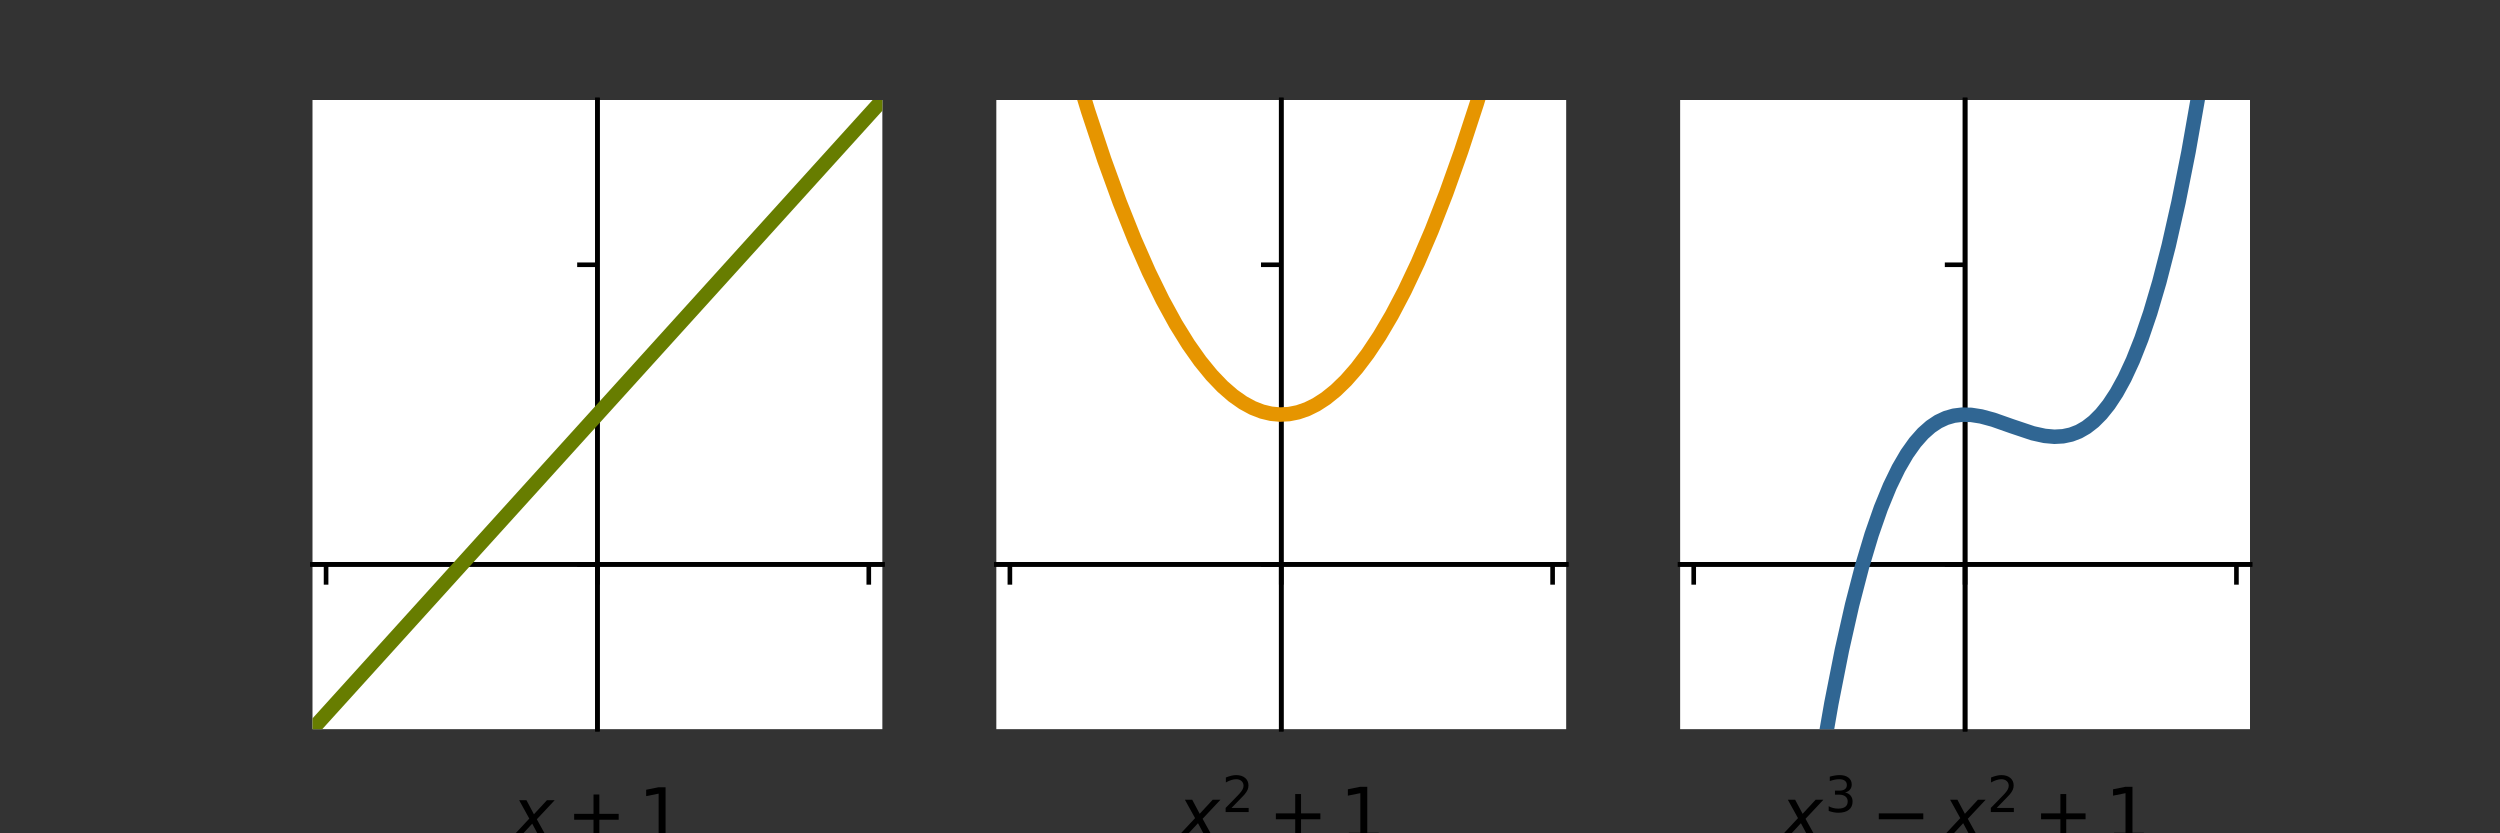 <?xml version="1.0" encoding="utf-8" standalone="no"?>
<!DOCTYPE svg PUBLIC "-//W3C//DTD SVG 1.1//EN"
  "http://www.w3.org/Graphics/SVG/1.1/DTD/svg11.dtd">
<svg height="144pt" version="1.1" viewBox="0 0 432 144" width="432pt" xmlns="http://www.w3.org/2000/svg" xmlns:xlink="http://www.w3.org/1999/xlink">
 <rect x="0" y="0" width="432" height="144" fill="#333333" stroke="none"/>
 <defs>
  <style type="text/css">*{stroke-linecap:butt;stroke-linejoin:round;}</style>
 </defs>
 <g id="figure_1">
  <g id="patch_1">
   <path d="M 0 144 
L 432 144 
L 432 0 
L 0 0 
z
" style="fill:none;"/>
  </g>
  <g id="axes_1">
   <g id="patch_2">
    <path d="M 54 126 
L 152.471 126 
L 152.471 17.28 
L 54 17.28 
z
" style="fill:#ffffff;"/>
   </g>
   <g id="matplotlib.axis_1">
    <g id="xtick_1">
     <g id="line2d_1">
      <defs>
       <path d="M 0 0 
L 0 3.5 
" id="m83b1ad0430" style="stroke:#000000;stroke-width:0.8;"/>
      </defs>
      <g>
       <use style="stroke:#000000;stroke-width:0.8;" x="56.345" xlink:href="#m83b1ad0430" y="97.526"/>
      </g>
     </g>
    </g>
    <g id="xtick_2">
     <g id="line2d_2">
      <g>
       <use style="stroke:#000000;stroke-width:0.8;" x="103.235" xlink:href="#m83b1ad0430" y="97.526"/>
      </g>
     </g>
    </g>
    <g id="xtick_3">
     <g id="line2d_3">
      <g>
       <use style="stroke:#000000;stroke-width:0.8;" x="150.126" xlink:href="#m83b1ad0430" y="97.526"/>
      </g>
     </g>
    </g>
   </g>
   <g id="matplotlib.axis_2">
    <g id="ytick_1">
     <g id="line2d_4">
      <defs>
       <path d="M 0 0 
L -3.5 0 
" id="ma09f94575c" style="stroke:#000000;stroke-width:0.8;"/>
      </defs>
      <g>
       <use style="stroke:#000000;stroke-width:0.8;" x="103.235" xlink:href="#ma09f94575c" y="97.526"/>
      </g>
     </g>
    </g>
    <g id="ytick_2">
     <g id="line2d_5">
      <g>
       <use style="stroke:#000000;stroke-width:0.8;" x="103.235" xlink:href="#ma09f94575c" y="45.754"/>
      </g>
     </g>
    </g>
   </g>
   <g id="patch_3">
    <path d="M 103.235 126 
L 103.235 17.28 
" style="fill:none;stroke:#000000;stroke-linecap:square;stroke-linejoin:miter;stroke-width:0.8;"/>
   </g>
   <g id="patch_4">
    <path d="M 103.235 126 
L 103.235 17.28 
" style="fill:none;stroke:#000000;stroke-linecap:square;stroke-linejoin:miter;stroke-width:0.8;"/>
   </g>
   <g id="patch_5">
    <path d="M 54 97.526 
L 152.471 97.526 
" style="fill:none;stroke:#000000;stroke-linecap:square;stroke-linejoin:miter;stroke-width:0.8;"/>
   </g>
   <g id="patch_6">
    <path d="M 54 97.526 
L 152.471 97.526 
" style="fill:none;stroke:#000000;stroke-linecap:square;stroke-linejoin:miter;stroke-width:0.8;"/>
   </g>
   <g id="text_1">
    <!-- $x + 1$ -->
    <g transform="translate(88.475 145.006)scale(0.12 -0.12)">
     <defs>
      <path d="M 3841 3500 
L 2234 1784 
L 3219 0 
L 2559 0 
L 1819 1388 
L 531 0 
L -166 0 
L 1556 1844 
L 641 3500 
L 1300 3500 
L 1972 2234 
L 3144 3500 
L 3841 3500 
z
" id="DejaVuSans-Oblique-78" transform="scale(0.016)"/>
      <path d="M 2944 4013 
L 2944 2272 
L 4684 2272 
L 4684 1741 
L 2944 1741 
L 2944 0 
L 2419 0 
L 2419 1741 
L 678 1741 
L 678 2272 
L 2419 2272 
L 2419 4013 
L 2944 4013 
z
" id="DejaVuSans-2b" transform="scale(0.016)"/>
      <path d="M 794 531 
L 1825 531 
L 1825 4091 
L 703 3866 
L 703 4441 
L 1819 4666 
L 2450 4666 
L 2450 531 
L 3481 531 
L 3481 0 
L 794 0 
L 794 531 
z
" id="DejaVuSans-31" transform="scale(0.016)"/>
     </defs>
     <use transform="translate(0 0.094)" xlink:href="#DejaVuSans-Oblique-78"/>
     <use transform="translate(78.662 0.094)" xlink:href="#DejaVuSans-2b"/>
     <use transform="translate(181.934 0.094)" xlink:href="#DejaVuSans-31"/>
    </g>
   </g>
   <g id="line2d_6">
    <path clip-path="url(#pc0a25f8272)" d="M 53.983 126.018 
L 152.487 17.262 
L 152.487 17.262 
" style="fill:none;stroke:#677d00;stroke-linecap:square;stroke-width:2.5;"/>
   </g>
  </g>
  <g id="axes_2">
   <g id="patch_7">
    <path d="M 172.165 126 
L 270.635 126 
L 270.635 17.28 
L 172.165 17.28 
z
" style="fill:#ffffff;"/>
   </g>
   <g id="matplotlib.axis_3">
    <g id="xtick_4">
     <g id="line2d_7">
      <g>
       <use style="stroke:#000000;stroke-width:0.8;" x="174.509" xlink:href="#m83b1ad0430" y="97.526"/>
      </g>
     </g>
    </g>
    <g id="xtick_5">
     <g id="line2d_8">
      <g>
       <use style="stroke:#000000;stroke-width:0.8;" x="221.4" xlink:href="#m83b1ad0430" y="97.526"/>
      </g>
     </g>
    </g>
    <g id="xtick_6">
     <g id="line2d_9">
      <g>
       <use style="stroke:#000000;stroke-width:0.8;" x="268.291" xlink:href="#m83b1ad0430" y="97.526"/>
      </g>
     </g>
    </g>
   </g>
   <g id="matplotlib.axis_4">
    <g id="ytick_3">
     <g id="line2d_10">
      <g>
       <use style="stroke:#000000;stroke-width:0.8;" x="221.4" xlink:href="#ma09f94575c" y="97.526"/>
      </g>
     </g>
    </g>
    <g id="ytick_4">
     <g id="line2d_11">
      <g>
       <use style="stroke:#000000;stroke-width:0.8;" x="221.4" xlink:href="#ma09f94575c" y="45.754"/>
      </g>
     </g>
    </g>
   </g>
   <g id="patch_8">
    <path d="M 221.4 126 
L 221.4 17.28 
" style="fill:none;stroke:#000000;stroke-linecap:square;stroke-linejoin:miter;stroke-width:0.8;"/>
   </g>
   <g id="patch_9">
    <path d="M 221.4 126 
L 221.4 17.28 
" style="fill:none;stroke:#000000;stroke-linecap:square;stroke-linejoin:miter;stroke-width:0.8;"/>
   </g>
   <g id="patch_10">
    <path d="M 172.165 97.526 
L 270.635 97.526 
" style="fill:none;stroke:#000000;stroke-linecap:square;stroke-linejoin:miter;stroke-width:0.8;"/>
   </g>
   <g id="patch_11">
    <path d="M 172.165 97.526 
L 270.635 97.526 
" style="fill:none;stroke:#000000;stroke-linecap:square;stroke-linejoin:miter;stroke-width:0.8;"/>
   </g>
   <g id="text_2">
    <!-- $x^2 + 1$ -->
    <g transform="translate(203.52 145.006)scale(0.12 -0.12)">
     <defs>
      <path d="M 1228 531 
L 3431 531 
L 3431 0 
L 469 0 
L 469 531 
Q 828 903 1448 1529 
Q 2069 2156 2228 2338 
Q 2531 2678 2651 2914 
Q 2772 3150 2772 3378 
Q 2772 3750 2511 3984 
Q 2250 4219 1831 4219 
Q 1534 4219 1204 4116 
Q 875 4013 500 3803 
L 500 4441 
Q 881 4594 1212 4672 
Q 1544 4750 1819 4750 
Q 2544 4750 2975 4387 
Q 3406 4025 3406 3419 
Q 3406 3131 3298 2873 
Q 3191 2616 2906 2266 
Q 2828 2175 2409 1742 
Q 1991 1309 1228 531 
z
" id="DejaVuSans-32" transform="scale(0.016)"/>
     </defs>
     <use transform="translate(0 0.766)" xlink:href="#DejaVuSans-Oblique-78"/>
     <use transform="translate(63.646 39.047)scale(0.7)" xlink:href="#DejaVuSans-32"/>
     <use transform="translate(130.399 0.766)" xlink:href="#DejaVuSans-2b"/>
     <use transform="translate(233.67 0.766)" xlink:href="#DejaVuSans-31"/>
    </g>
   </g>
   <g id="line2d_12">
    <path clip-path="url(#p25333a6a03)" d="M 182.125 -1 
L 185.115 9.638 
L 188.022 19.176 
L 190.812 27.581 
L 193.485 34.945 
L 196.065 41.413 
L 198.527 47.002 
L 200.895 51.84 
L 203.169 55.989 
L 205.327 59.474 
L 207.39 62.397 
L 209.36 64.813 
L 211.259 66.797 
L 213.064 68.368 
L 214.799 69.588 
L 216.464 70.493 
L 218.082 71.122 
L 219.653 71.496 
L 221.201 71.638 
L 222.748 71.554 
L 224.296 71.245 
L 225.867 70.7 
L 227.461 69.91 
L 229.103 68.846 
L 230.814 67.466 
L 232.596 65.737 
L 234.449 63.622 
L 236.371 61.085 
L 238.388 58.05 
L 240.498 54.464 
L 242.702 50.27 
L 245 45.411 
L 247.392 39.826 
L 249.901 33.388 
L 252.503 26.082 
L 255.2 17.841 
L 258.014 8.511 
L 260.675 -1 
L 260.675 -1 
" style="fill:none;stroke:#e69500;stroke-linecap:square;stroke-width:2.5;"/>
   </g>
  </g>
  <g id="axes_3">
   <g id="patch_12">
    <path d="M 290.329 126 
L 388.8 126 
L 388.8 17.28 
L 290.329 17.28 
z
" style="fill:#ffffff;"/>
   </g>
   <g id="matplotlib.axis_5">
    <g id="xtick_7">
     <g id="line2d_13">
      <g>
       <use style="stroke:#000000;stroke-width:0.8;" x="292.674" xlink:href="#m83b1ad0430" y="97.526"/>
      </g>
     </g>
    </g>
    <g id="xtick_8">
     <g id="line2d_14">
      <g>
       <use style="stroke:#000000;stroke-width:0.8;" x="339.565" xlink:href="#m83b1ad0430" y="97.526"/>
      </g>
     </g>
    </g>
    <g id="xtick_9">
     <g id="line2d_15">
      <g>
       <use style="stroke:#000000;stroke-width:0.8;" x="386.455" xlink:href="#m83b1ad0430" y="97.526"/>
      </g>
     </g>
    </g>
   </g>
   <g id="matplotlib.axis_6">
    <g id="ytick_5">
     <g id="line2d_16">
      <g>
       <use style="stroke:#000000;stroke-width:0.8;" x="339.565" xlink:href="#ma09f94575c" y="97.526"/>
      </g>
     </g>
    </g>
    <g id="ytick_6">
     <g id="line2d_17">
      <g>
       <use style="stroke:#000000;stroke-width:0.8;" x="339.565" xlink:href="#ma09f94575c" y="45.754"/>
      </g>
     </g>
    </g>
   </g>
   <g id="patch_13">
    <path d="M 339.565 126 
L 339.565 17.28 
" style="fill:none;stroke:#000000;stroke-linecap:square;stroke-linejoin:miter;stroke-width:0.8;"/>
   </g>
   <g id="patch_14">
    <path d="M 339.565 126 
L 339.565 17.28 
" style="fill:none;stroke:#000000;stroke-linecap:square;stroke-linejoin:miter;stroke-width:0.8;"/>
   </g>
   <g id="patch_15">
    <path d="M 290.329 97.526 
L 388.8 97.526 
" style="fill:none;stroke:#000000;stroke-linecap:square;stroke-linejoin:miter;stroke-width:0.8;"/>
   </g>
   <g id="patch_16">
    <path d="M 290.329 97.526 
L 388.8 97.526 
" style="fill:none;stroke:#000000;stroke-linecap:square;stroke-linejoin:miter;stroke-width:0.8;"/>
   </g>
   <g id="text_3">
    <!-- $x^3 - x^2 + 1$ -->
    <g transform="translate(307.705 145.006)scale(0.12 -0.12)">
     <defs>
      <path d="M 2597 2516 
Q 3050 2419 3304 2112 
Q 3559 1806 3559 1356 
Q 3559 666 3084 287 
Q 2609 -91 1734 -91 
Q 1441 -91 1130 -33 
Q 819 25 488 141 
L 488 750 
Q 750 597 1062 519 
Q 1375 441 1716 441 
Q 2309 441 2620 675 
Q 2931 909 2931 1356 
Q 2931 1769 2642 2001 
Q 2353 2234 1838 2234 
L 1294 2234 
L 1294 2753 
L 1863 2753 
Q 2328 2753 2575 2939 
Q 2822 3125 2822 3475 
Q 2822 3834 2567 4026 
Q 2313 4219 1838 4219 
Q 1578 4219 1281 4162 
Q 984 4106 628 3988 
L 628 4550 
Q 988 4650 1302 4700 
Q 1616 4750 1894 4750 
Q 2613 4750 3031 4423 
Q 3450 4097 3450 3541 
Q 3450 3153 3228 2886 
Q 3006 2619 2597 2516 
z
" id="DejaVuSans-33" transform="scale(0.016)"/>
      <path d="M 678 2272 
L 4684 2272 
L 4684 1741 
L 678 1741 
L 678 2272 
z
" id="DejaVuSans-2212" transform="scale(0.016)"/>
     </defs>
     <use transform="translate(0 0.766)" xlink:href="#DejaVuSans-Oblique-78"/>
     <use transform="translate(63.646 39.047)scale(0.7)" xlink:href="#DejaVuSans-33"/>
     <use transform="translate(130.399 0.766)" xlink:href="#DejaVuSans-2212"/>
     <use transform="translate(233.67 0.766)" xlink:href="#DejaVuSans-Oblique-78"/>
     <use transform="translate(297.316 39.047)scale(0.7)" xlink:href="#DejaVuSans-32"/>
     <use transform="translate(364.069 0.766)" xlink:href="#DejaVuSans-2b"/>
     <use transform="translate(467.34 0.766)" xlink:href="#DejaVuSans-31"/>
    </g>
   </g>
   <g id="line2d_18">
    <path clip-path="url(#pcaa383680e)" d="M 312.638 145 
L 314.581 132.356 
L 316.457 121.569 
L 318.286 112.315 
L 320.044 104.524 
L 321.756 97.919 
L 323.421 92.364 
L 325.015 87.795 
L 326.563 84.015 
L 328.064 80.925 
L 329.517 78.431 
L 330.924 76.451 
L 332.284 74.911 
L 333.621 73.726 
L 334.934 72.849 
L 336.27 72.223 
L 337.63 71.831 
L 339.061 71.652 
L 340.608 71.689 
L 342.343 71.96 
L 344.43 72.523 
L 347.642 73.654 
L 351.277 74.873 
L 353.317 75.322 
L 355.005 75.473 
L 356.506 75.389 
L 357.889 75.094 
L 359.226 74.578 
L 360.515 73.839 
L 361.805 72.837 
L 363.094 71.546 
L 364.408 69.908 
L 365.744 67.876 
L 367.128 65.357 
L 368.558 62.273 
L 370.035 58.54 
L 371.559 54.063 
L 373.13 48.739 
L 374.748 42.455 
L 376.436 34.977 
L 378.171 26.251 
L 379.953 16.125 
L 381.806 4.278 
L 382.567 -1 
L 382.567 -1 
" style="fill:none;stroke:#306693;stroke-linecap:square;stroke-width:2.5;"/>
   </g>
  </g>
 </g>
 <defs>
  <clipPath id="pc0a25f8272">
   <rect height="108.72" width="98.471" x="54" y="17.28"/>
  </clipPath>
  <clipPath id="p25333a6a03">
   <rect height="108.72" width="98.471" x="172.165" y="17.28"/>
  </clipPath>
  <clipPath id="pcaa383680e">
   <rect height="108.72" width="98.471" x="290.329" y="17.28"/>
  </clipPath>
 </defs>
</svg>

